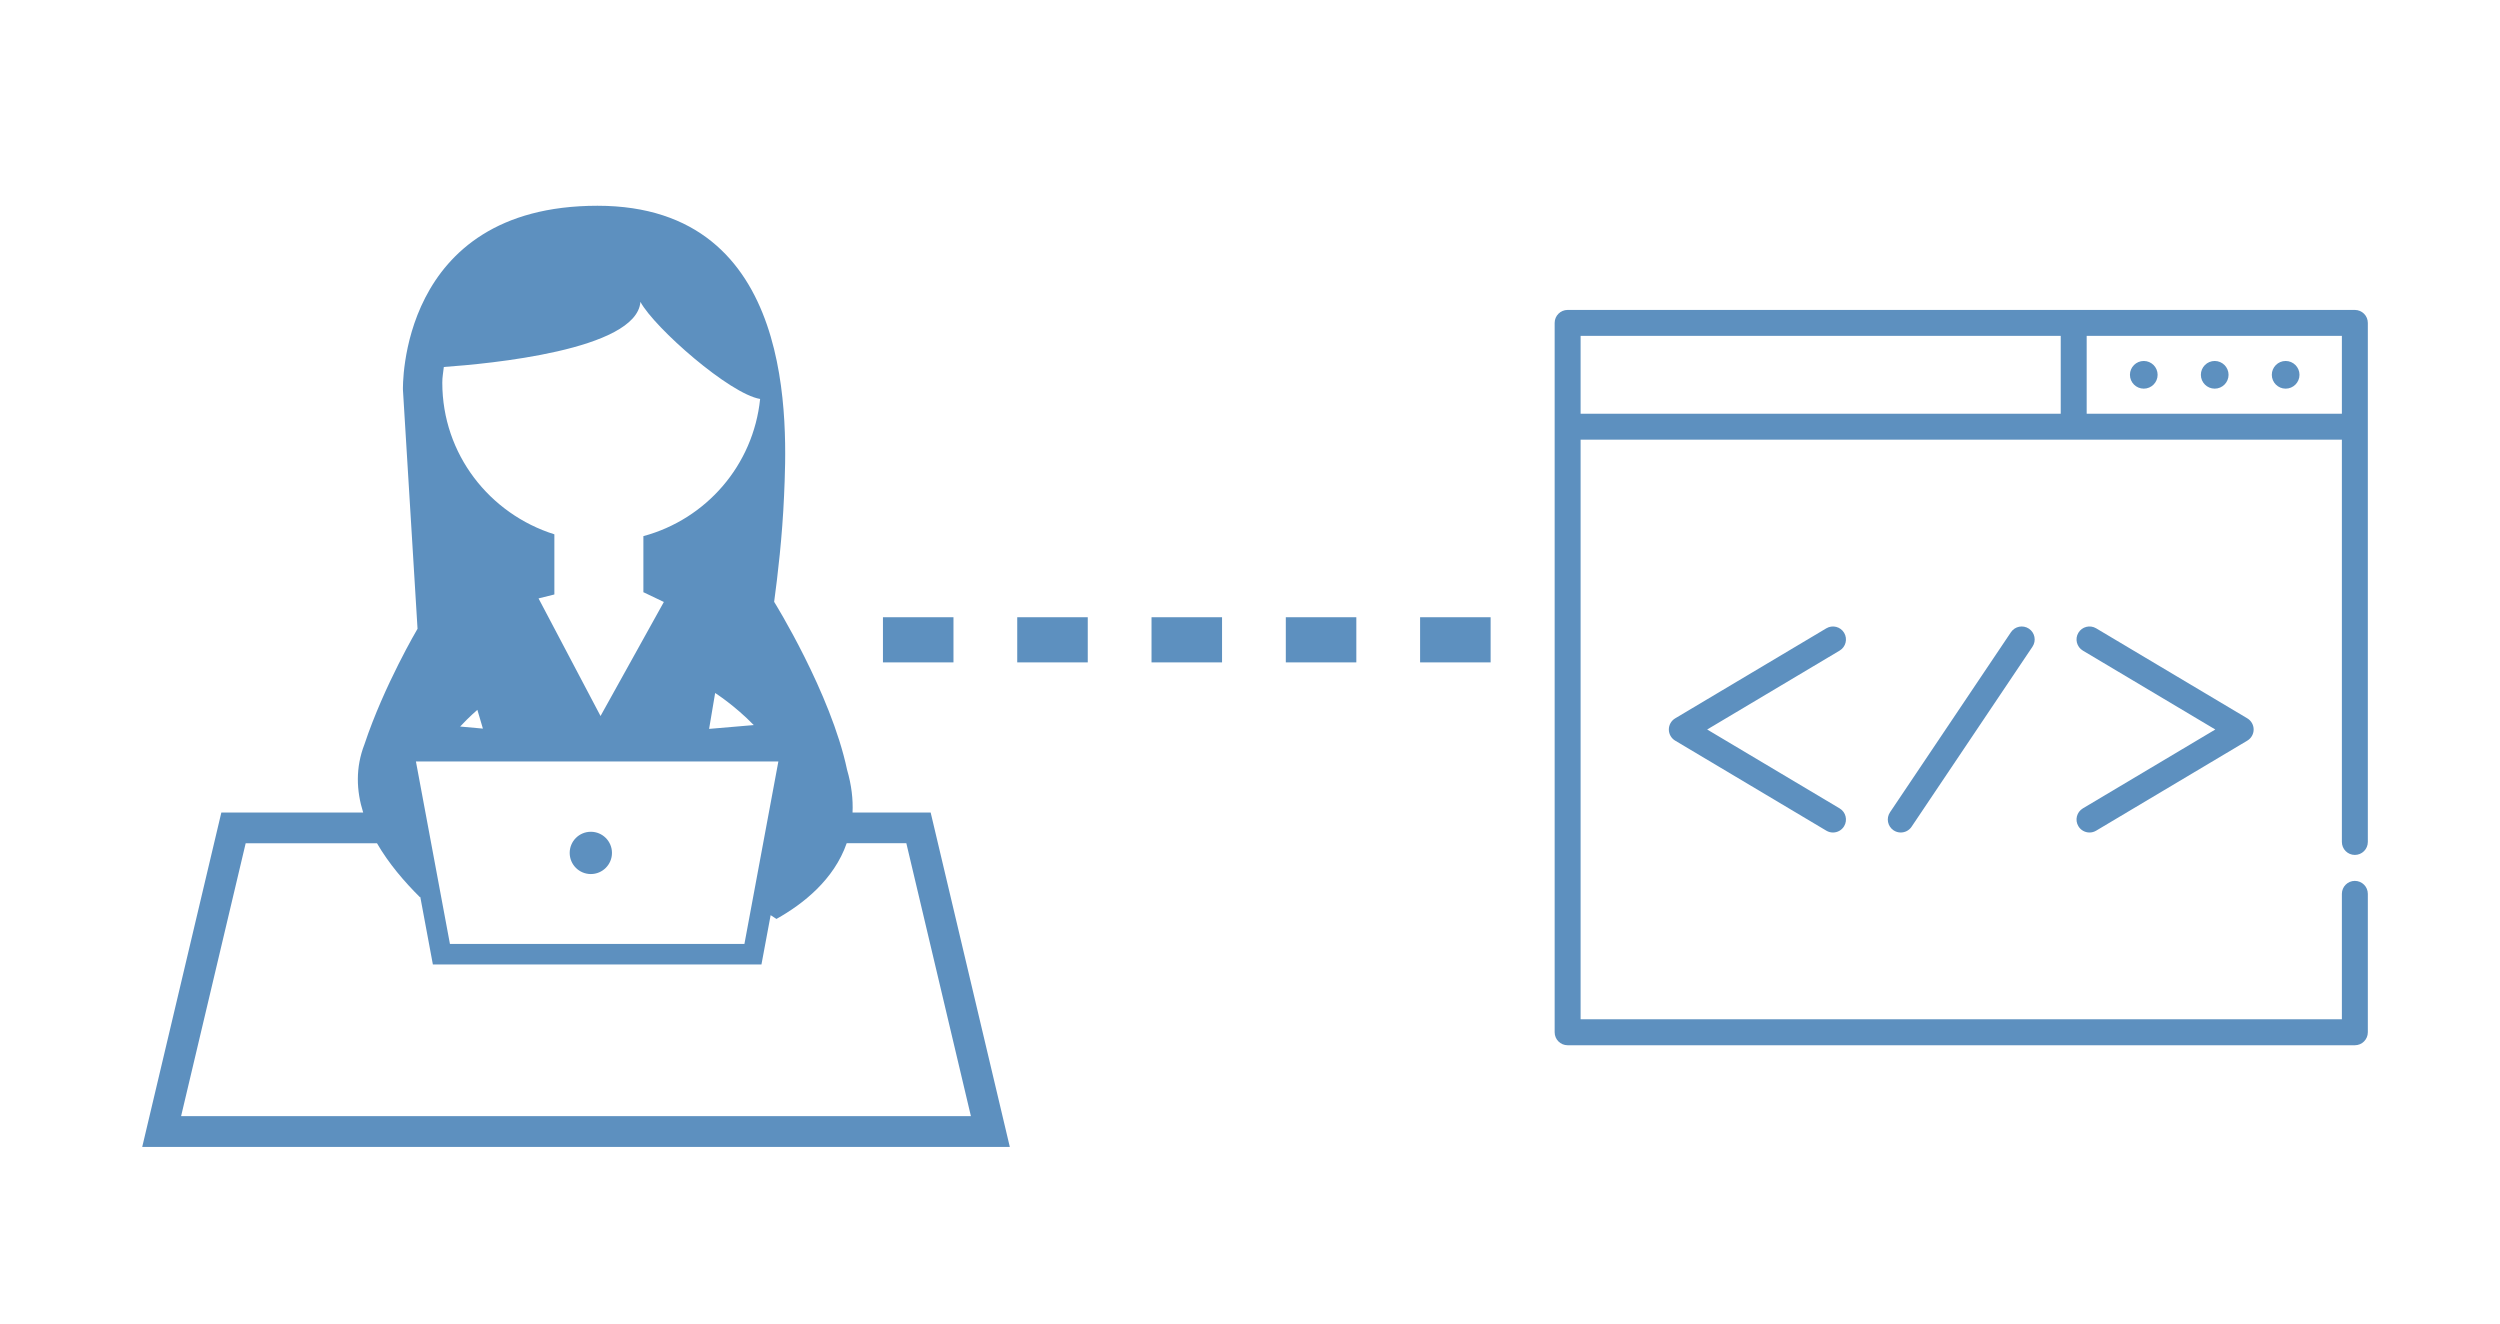<?xml version="1.0" encoding="UTF-8" standalone="no"?>
<svg
   xmlns:osb="http://www.openswatchbook.org/uri/2009/osb"
   xmlns:dc="http://purl.org/dc/elements/1.1/"
   xmlns:cc="http://creativecommons.org/ns#"
   xmlns:rdf="http://www.w3.org/1999/02/22-rdf-syntax-ns#"
   xmlns:svg="http://www.w3.org/2000/svg"
   xmlns="http://www.w3.org/2000/svg"
   xmlns:sodipodi="http://sodipodi.sourceforge.net/DTD/sodipodi-0.dtd"
   xmlns:inkscape="http://www.inkscape.org/namespaces/inkscape"
   version="1.1"
   viewBox="0 0 624.219 330.469"
   enable-background="new 0 0 470 470"
   width="680"
   height="360"
   id="svg3731"
   inkscape:version="0.91 r"
   sodipodi:docname="girl-coding.svg">
  <defs
     id="defs3751">
    <linearGradient
       id="linearGradient4628"
       osb:paint="solid">
      <stop
         style="stop-color:#000000;stop-opacity:1;"
         offset="0"
         id="stop4630" />
    </linearGradient>
  </defs>
  <sodipodi:namedview
     pagecolor="#ffffff"
     bordercolor="#666666"
     borderopacity="1"
     objecttolerance="10"
     gridtolerance="10"
     guidetolerance="10"
     inkscape:pageopacity="0"
     inkscape:pageshadow="2"
     inkscape:window-width="1304"
     inkscape:window-height="745"
     id="namedview3749"
     showgrid="false"
     inkscape:zoom="0.33427652"
     inkscape:cx="99.42706"
     inkscape:cy="88.203783"
     inkscape:window-x="0"
     inkscape:window-y="0"
     inkscape:window-maximized="0"
     inkscape:current-layer="svg3731" />
  <g
     id="g3733"
     transform="matrix(0.432,0,0,0.432,388.178,67.666)">
    <path
       d="m 167.313,209.123 c -2.12,-3.559 -6.723,-4.726 -10.281,-2.605 L 69.663,258.557 C 67.392,259.909 66,262.357 66,265 c 0,2.643 1.392,5.091 3.662,6.443 l 87.369,52.039 c 1.203,0.717 2.525,1.058 3.831,1.058 2.556,0 5.048,-1.308 6.45,-3.663 2.12,-3.559 0.953,-8.162 -2.605,-10.281 L 88.156,265 164.707,219.404 c 3.559,-2.119 4.726,-6.722 2.606,-10.281 z"
       id="path3735"
       inkscape:connector-curvature="0"
       style="fill:#5d90bf" />
    <path
       d="m 302.688,320.877 c 1.403,2.356 3.894,3.663 6.45,3.663 1.306,0 2.628,-0.341 3.831,-1.058 l 87.369,-52.039 c 2.271,-1.353 3.662,-3.8 3.662,-6.443 0,-2.643 -1.392,-5.091 -3.662,-6.443 l -87.369,-52.039 c -3.558,-2.12 -8.163,-0.954 -10.281,2.605 -2.12,3.559 -0.953,8.162 2.605,10.281 L 381.844,265 305.293,310.596 c -3.559,2.119 -4.726,6.722 -2.605,10.281 z"
       id="path3737"
       inkscape:connector-curvature="0"
       style="fill:#5d90bf" />
    <path
       d="m 263.72,208.78 -69.893,104.078 c -2.309,3.438 -1.394,8.098 2.045,10.408 1.284,0.862 2.737,1.274 4.175,1.274 2.415,0 4.786,-1.165 6.233,-3.32 l 69.893,-104.078 c 2.309,-3.438 1.394,-8.098 -2.045,-10.408 -3.441,-2.309 -8.1,-1.392 -10.408,2.046 z"
       id="path3739"
       inkscape:connector-curvature="0"
       style="fill:#5d90bf" />
    <path
       d="m 462.5,22.5 -455,0 C 3.357,22.5 0,25.858 0,30 l 0,410 c 0,4.142 3.357,7.5 7.5,7.5 l 455,0 c 4.143,0 7.5,-3.358 7.5,-7.5 l 0,-80 c 0,-4.142 -3.357,-7.5 -7.5,-7.5 -4.143,0 -7.5,3.358 -7.5,7.5 l 0,72.5 -440,0 0,-335 440,0 0,232.5 c 0,4.142 3.357,7.5 7.5,7.5 4.143,0 7.5,-3.358 7.5,-7.5 l 0,-300 c 0,-4.142 -3.357,-7.5 -7.5,-7.5 z m -447.5,15 277.5,0 0,45 -277.5,0 0,-45 z m 292.5,45 0,-45 147.5,0 0,45 -147.5,0 z"
       id="path3741"
       inkscape:connector-curvature="0"
       style="fill:#5d90bf" />
    <path
       d="m 381.5,52 c -4.411,0 -8,3.589 -8,8 0,4.411 3.589,8 8,8 4.411,0 8,-3.589 8,-8 0,-4.411 -3.589,-8 -8,-8 z"
       id="path3743"
       inkscape:connector-curvature="0"
       style="fill:#5d90bf" />
    <path
       d="m 340.5,52 c -4.411,0 -8,3.589 -8,8 0,4.411 3.589,8 8,8 4.411,0 8,-3.589 8,-8 0,-4.411 -3.589,-8 -8,-8 z"
       id="path3745"
       inkscape:connector-curvature="0"
       style="fill:#5d90bf" />
    <path
       d="m 422.5,52 c -4.411,0 -8,3.589 -8,8 0,4.411 3.589,8 8,8 4.411,0 8,-3.589 8,-8 0,-4.411 -3.589,-8 -8,-8 z"
       id="path3747"
       inkscape:connector-curvature="0"
       style="fill:#5d90bf" />
  </g>
  <g
     transform="matrix(7.938,0,0,7.938,26.326,51.375)"
     id="g3756">
    <g
       id="g3758">
      <path
         style="fill:#5d90bf"
         inkscape:connector-curvature="0"
         d="m 25.957,19.085 -2.457,0 c 0.019,-0.41 -0.03,-0.856 -0.172,-1.344 -0.511,-2.418 -2.294,-5.283 -2.294,-5.283 0.111,-0.817 0.257,-2.057 0.312,-3.338 C 21.442,6.936 21.768,0 15.477,0 9.185,0 9.358,5.791 9.358,5.791 l 0.459,7.515 c 0,0 -1.051,1.778 -1.669,3.633 -0.286,0.735 -0.256,1.461 -0.041,2.146 l -4.461,0 -2.489,10.519 27.29,0 -2.49,-10.519 z m -14.8,-2.704 c 0.295,-0.316 0.542,-0.525 0.542,-0.525 0.059,0.199 0.117,0.395 0.174,0.59 l -0.716,-0.065 z m 7.831,0.074 c 0.06,-0.362 0.124,-0.74 0.19,-1.129 0,0 0.615,0.391 1.215,1.009 l -1.405,0.12 z m -9.222,1.024 11.401,0 -1.068,5.74 -9.263,0 -1.07,-5.74 z M 10.644,5.071 c 1.387,-0.097 6.063,-0.527 6.184,-2.047 0.448,0.824 2.81,2.896 3.765,3.053 -0.215,2.086 -1.697,3.782 -3.672,4.315 l 0,1.768 0.01,0 0.634,0.303 -1.992,3.587 -1.95,-3.699 0.498,-0.124 0,-1.892 C 12.084,9.694 10.596,7.815 10.596,5.566 10.594,5.396 10.627,5.236 10.644,5.071 Z m -6.233,14.982 4.131,0 c 0.368,0.637 0.86,1.209 1.35,1.696 l 0.011,-0.011 0.396,2.126 10.336,0 0.289,-1.55 0.182,0.119 c 0.844,-0.472 1.81,-1.235 2.21,-2.382 l 1.876,0 2.031,8.584 -24.843,0 2.031,-8.582 z"
         id="path3760" />
      <circle
         style="fill:#5d90bf"
         cx="15.268"
         cy="20.356"
         r="0.665"
         id="circle3762" />
    </g>
  </g>
  <rect
     style="opacity:0;fill:#5d90bf;fill-opacity:1;stroke:#000000;stroke-width:0.918;stroke-opacity:1"
     id="rect4634"
     width="762.754"
     height="129.449"
     x="-507.839"
     y="33.731" />
  <rect
     style="opacity:0;fill:#5d90bf;fill-opacity:1;stroke:#000000;stroke-width:0.918;stroke-opacity:0"
     id="rect4696"
     width="227.034"
     height="163.305"
     x="-714.958"
     y="-39.955" />
  <rect
     style="opacity:0;fill:#5d90bf;fill-opacity:1;stroke:#000000;stroke-width:0.918;stroke-opacity:0"
     id="rect4698"
     width="340.551"
     height="177.246"
     x="-647.246"
     y="-79.785" />
  <rect
     style="opacity:1;fill:#5d90bf;fill-opacity:1;stroke:#000000;stroke-width:0.139;stroke-opacity:0"
     id="rect4702"
     width="17.609"
     height="11.273"
     x="220.461"
     y="154.117" />
  <rect
     style="opacity:1;fill:#5d90bf;fill-opacity:1;stroke:#000000;stroke-width:0.139;stroke-opacity:0"
     id="rect4702-5"
     width="17.609"
     height="11.273"
     x="253.991"
     y="154.117" />
  <rect
     style="opacity:1;fill:#5d90bf;fill-opacity:1;stroke:#000000;stroke-width:0.139;stroke-opacity:0"
     id="rect4702-5-6"
     width="17.609"
     height="11.273"
     x="287.521"
     y="154.117" />
  <rect
     style="opacity:1;fill:#5d90bf;fill-opacity:1;stroke:#000000;stroke-width:0.139;stroke-opacity:0"
     id="rect4702-5-2"
     width="17.609"
     height="11.273"
     x="321.05"
     y="154.117" />
  <rect
     style="opacity:1;fill:#5d90bf;fill-opacity:1;stroke:#000000;stroke-width:0.139;stroke-opacity:0"
     id="rect4702-5-8"
     width="17.609"
     height="11.273"
     x="354.58"
     y="154.117" />
</svg>
